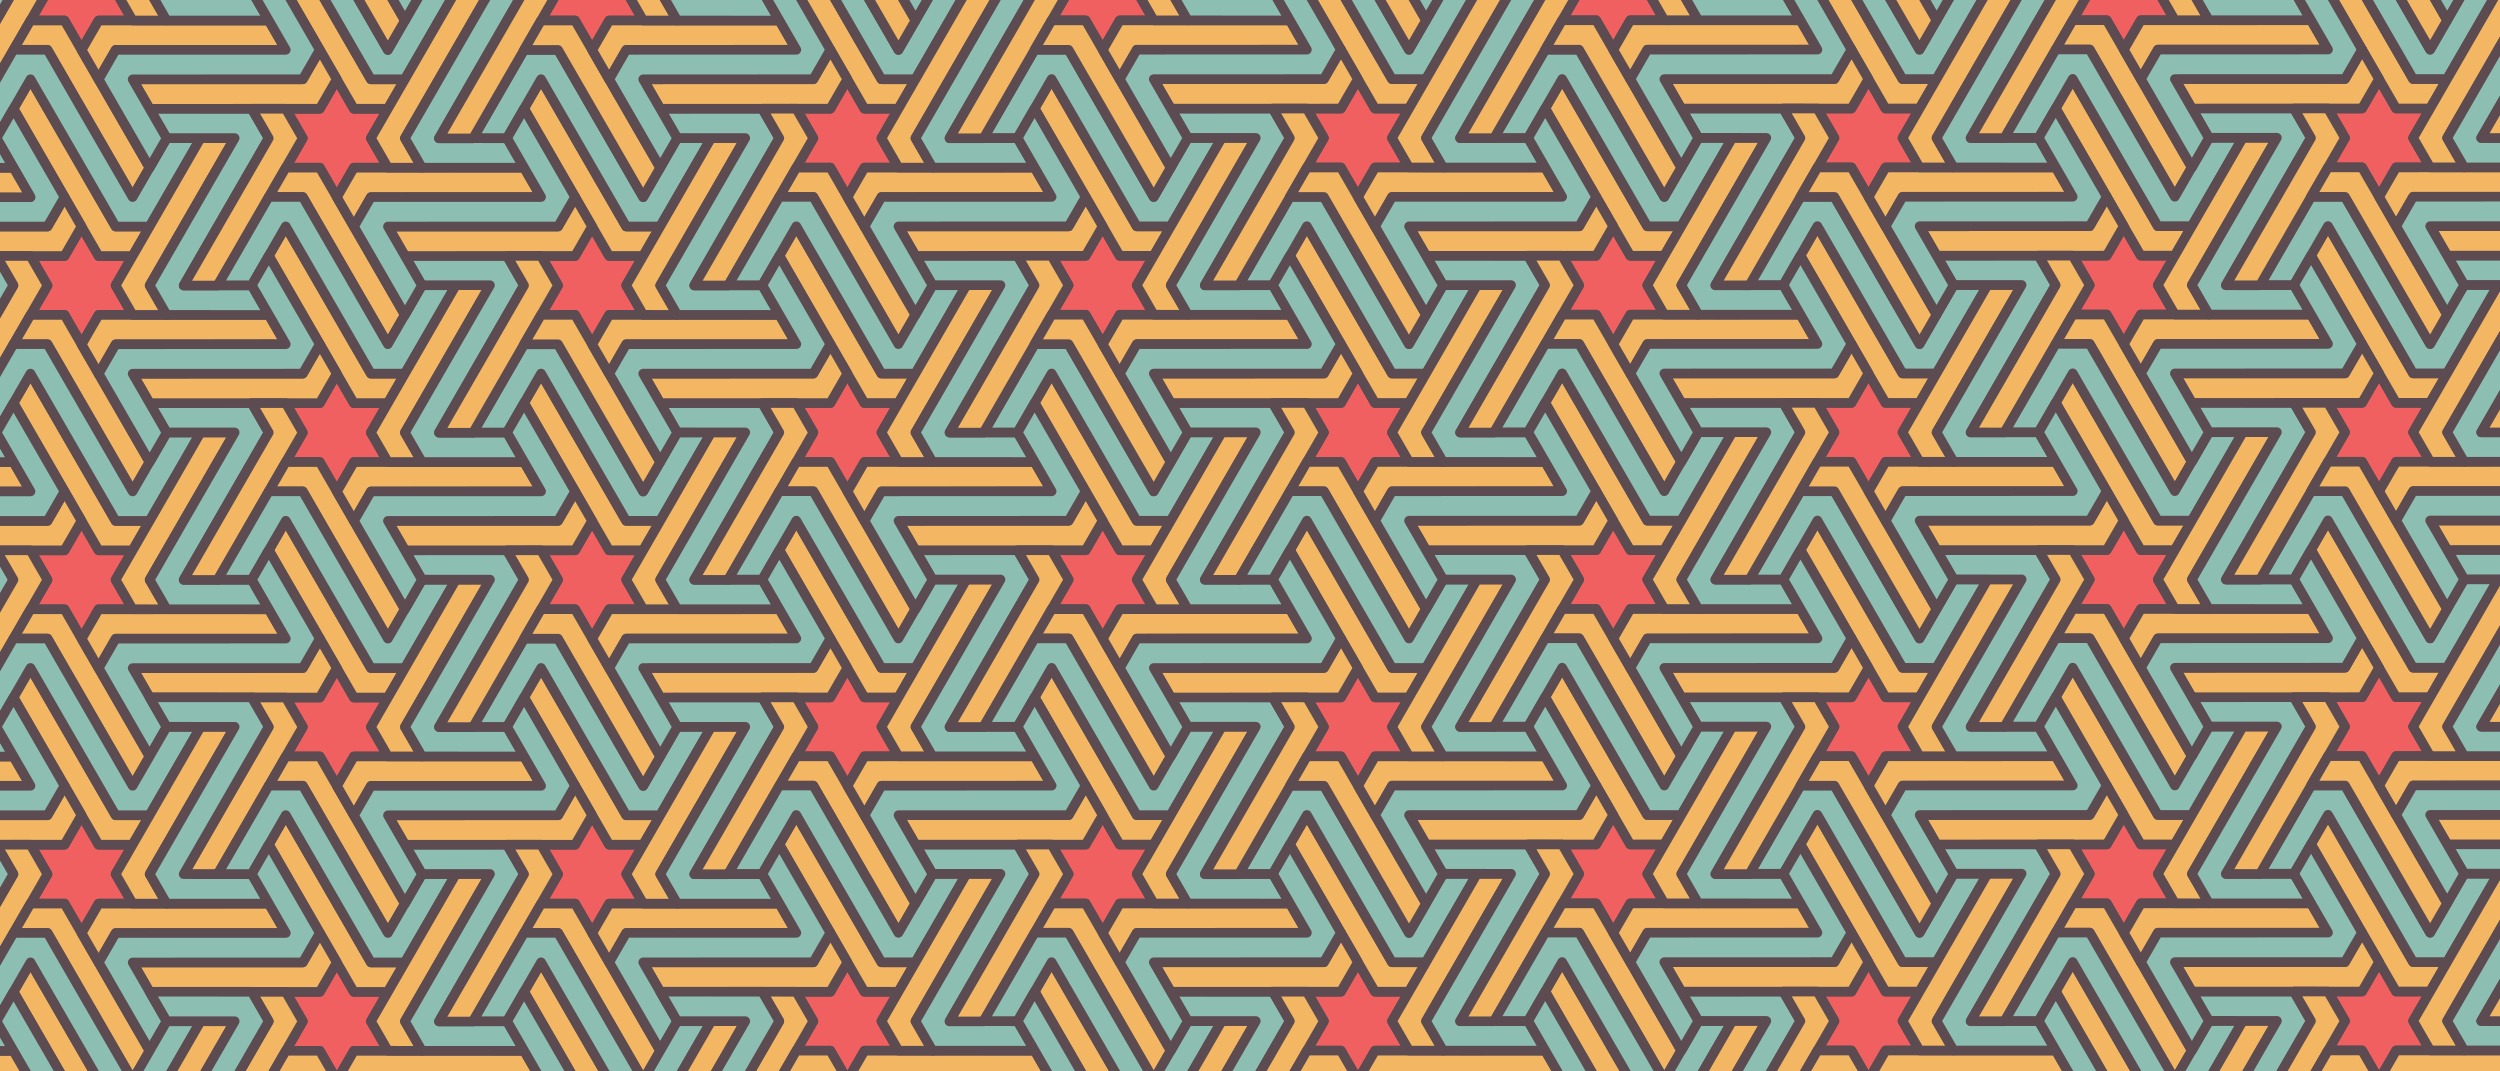 <?xml version="1.0" encoding="UTF-8" standalone="no"?>
<!-- Created with Inkscape (http://www.inkscape.org/) -->

<svg
   xmlns:dc="http://purl.org/dc/elements/1.1/"
   xmlns:cc="http://creativecommons.org/ns#"
   xmlns:rdf="http://www.w3.org/1999/02/22-rdf-syntax-ns#"
   xmlns:svg="http://www.w3.org/2000/svg"
   xmlns="http://www.w3.org/2000/svg"
   xmlns:xlink="http://www.w3.org/1999/xlink"
   xmlns:sodipodi="http://sodipodi.sourceforge.net/DTD/sodipodi-0.dtd"
   xmlns:inkscape="http://www.inkscape.org/namespaces/inkscape"
   width="1400"
   height="600"
   viewBox="0 0 370.417 158.75"
   version="1.1"
   id="svg1665"
   inkscape:version="0.92.2 5c3e80d, 2017-08-06"
   sodipodi:docname="p3.svg">
  <defs
     id="defs1659" />
  <sodipodi:namedview
     id="base"
     pagecolor="#ffffff"
     bordercolor="#666666"
     borderopacity="1.0"
     inkscape:pageopacity="0.0"
     inkscape:pageshadow="2"
     inkscape:zoom="0.98994949"
     inkscape:cx="-177.84064"
     inkscape:cy="506.22985"
     inkscape:document-units="mm"
     inkscape:current-layer="g1884"
     showgrid="false"
     showguides="true"
     inkscape:guide-bbox="true"
     inkscape:snap-bbox="false"
     inkscape:bbox-paths="false"
     inkscape:bbox-nodes="false"
     inkscape:object-paths="false"
     inkscape:snap-intersection-paths="false"
     inkscape:snap-midpoints="false"
     inkscape:snap-smooth-nodes="false"
     inkscape:snap-center="false"
     inkscape:snap-object-midpoints="false"
     inkscape:object-nodes="true"
     inkscape:snap-others="false"
     inkscape:window-width="1920"
     inkscape:window-height="1036"
     inkscape:window-x="0"
     inkscape:window-y="20"
     inkscape:window-maximized="0"
     fit-margin-top="0"
     fit-margin-left="0"
     fit-margin-right="0"
     fit-margin-bottom="0"
     units="px" />
  <g
     inkscape:label="Layer 1"
     inkscape:groupmode="layer"
     id="layer1"
     transform="translate(-7.565,-26.756)">
    <g
       id="g1759"
       transform="translate(-35.53,-62.366)">
      <rect
         y="9.488"
         x="-66.468"
         height="10.016"
         width="10.016"
         id="rect21432"
         style="fill:#5c4b51;fill-opacity:1;stroke:none;stroke-width:1.058;stroke-linecap:round;stroke-linejoin:round;stroke-miterlimit:4;stroke-dasharray:none;stroke-dashoffset:0;stroke-opacity:1;paint-order:normal" />
      <rect
         style="fill:#8cbeb2;fill-opacity:1;stroke:none;stroke-width:1.058;stroke-linecap:round;stroke-linejoin:round;stroke-miterlimit:4;stroke-dasharray:none;stroke-dashoffset:0;stroke-opacity:1;paint-order:normal"
         id="rect21434"
         width="10.016"
         height="10.016"
         x="-56.451"
         y="9.488" />
      <rect
         y="9.488"
         x="-46.435"
         height="10.016"
         width="10.016"
         id="rect21436"
         style="fill:#f2ebbf;fill-opacity:1;stroke:none;stroke-width:1.058;stroke-linecap:round;stroke-linejoin:round;stroke-miterlimit:4;stroke-dasharray:none;stroke-dashoffset:0;stroke-opacity:1;paint-order:normal" />
      <rect
         style="fill:#f3b562;fill-opacity:1;stroke:none;stroke-width:1.058;stroke-linecap:round;stroke-linejoin:round;stroke-miterlimit:4;stroke-dasharray:none;stroke-dashoffset:0;stroke-opacity:1;paint-order:normal"
         id="rect21438"
         width="10.016"
         height="10.016"
         x="-36.419"
         y="9.488" />
      <rect
         y="9.488"
         x="-26.402"
         height="10.016"
         width="10.016"
         id="rect21440"
         style="fill:#f06060;fill-opacity:1;stroke:none;stroke-width:1.058;stroke-linecap:round;stroke-linejoin:round;stroke-miterlimit:4;stroke-dasharray:none;stroke-dashoffset:0;stroke-opacity:1;paint-order:normal" />
    </g>
    <g
       id="g1771"
       transform="translate(44.918,-63.702)">
      <rect
         style="fill:#652d34;fill-opacity:1;stroke:none;stroke-width:1.058;stroke-linecap:round;stroke-linejoin:round;stroke-miterlimit:4;stroke-dasharray:none;stroke-dashoffset:0;stroke-opacity:1;paint-order:normal"
         id="rect1761"
         width="10.016"
         height="10.016"
         x="-66.468"
         y="9.488" />
      <rect
         y="9.488"
         x="-56.451"
         height="10.016"
         width="10.016"
         id="rect1763"
         style="fill:#929261;fill-opacity:1;stroke:none;stroke-width:1.058;stroke-linecap:round;stroke-linejoin:round;stroke-miterlimit:4;stroke-dasharray:none;stroke-dashoffset:0;stroke-opacity:1;paint-order:normal" />
      <rect
         style="fill:#fd8814;fill-opacity:1;stroke:none;stroke-width:1.058;stroke-linecap:round;stroke-linejoin:round;stroke-miterlimit:4;stroke-dasharray:none;stroke-dashoffset:0;stroke-opacity:1;paint-order:normal"
         id="rect1765"
         width="10.016"
         height="10.016"
         x="-46.435"
         y="9.488" />
      <rect
         y="9.488"
         x="-36.419"
         height="10.016"
         width="10.016"
         id="rect1767"
         style="fill:#ff661d;fill-opacity:1;stroke:none;stroke-width:1.058;stroke-linecap:round;stroke-linejoin:round;stroke-miterlimit:4;stroke-dasharray:none;stroke-dashoffset:0;stroke-opacity:1;paint-order:normal" />
      <rect
         style="fill:#d2442c;fill-opacity:1;stroke:none;stroke-width:1.058;stroke-linecap:round;stroke-linejoin:round;stroke-miterlimit:4;stroke-dasharray:none;stroke-dashoffset:0;stroke-opacity:1;paint-order:normal"
         id="rect1769"
         width="10.016"
         height="10.016"
         x="-26.402"
         y="9.488" />
    </g>
    <g
       id="g1799"
       style="stroke:#000000;stroke-width:3.373;stroke-miterlimit:4;stroke-dasharray:none"
       transform="matrix(0.579,0,0,0.579,-132.634,-25.873)">
      <path
         inkscape:connector-curvature="0"
         id="path1773"
         d="m -79.058,124.643 4.355,7.538 h 8.71 l -4.355,7.538 4.355,7.538 h -8.71 l -4.355,7.538 -4.355,-7.538 h -8.71 l 4.355,-7.538 -4.355,-7.538 h 8.71 z"
         style="fill:#f06060;fill-opacity:1;fill-rule:evenodd;stroke:#5c4b51;stroke-width:3.373;stroke-linecap:round;stroke-linejoin:round;stroke-miterlimit:4;stroke-dasharray:none;stroke-opacity:1;paint-order:normal" />
      <path
         inkscape:connector-curvature="0"
         id="path1775"
         d="m -65.993,132.181 4.355,-7.538 h -8.709 l -21.776,-37.692 -4.355,7.538 17.42,30.154 4.355,7.538 z"
         style="fill:#f3b662;fill-opacity:1;fill-rule:evenodd;stroke:#5c4b51;stroke-width:3.373;stroke-linecap:round;stroke-linejoin:round;stroke-miterlimit:4;stroke-dasharray:none;stroke-opacity:1;paint-order:normal" />
      <path
         inkscape:connector-curvature="0"
         id="path1777"
         d="m -48.574,102.028 -13.064,22.615 h -8.71 l -21.775,-37.692 -8.71,15.077 h -8.71 l 13.064,-22.615 h 8.71 l 21.776,37.692 8.71,-15.077 z"
         style="fill:#8cbeb2;fill-opacity:1;fill-rule:evenodd;stroke:#5c4b51;stroke-width:3.373;stroke-linecap:round;stroke-linejoin:round;stroke-miterlimit:4;stroke-dasharray:none;stroke-opacity:1;paint-order:normal" />
      <path
         style="fill:#f3b662;fill-opacity:1;fill-rule:evenodd;stroke:#5c4b51;stroke-width:3.373;stroke-linecap:round;stroke-linejoin:round;stroke-miterlimit:4;stroke-dasharray:none;stroke-opacity:1;paint-order:normal"
         d="m -79.062,124.641 -4.351,-7.541 -4.355,7.543 -43.53,0.012 4.351,7.541 34.824,-0.009 8.706,-0.002 z"
         id="path1779"
         inkscape:connector-curvature="0" />
      <path
         style="fill:#8cbeb2;fill-opacity:1;fill-rule:evenodd;stroke:#5c4b51;stroke-width:3.373;stroke-linecap:round;stroke-linejoin:round;stroke-miterlimit:4;stroke-dasharray:none;stroke-opacity:1;paint-order:normal"
         d="m -96.466,94.478 13.053,22.622 -4.355,7.543 -43.53,0.012 8.702,15.081 -4.355,7.543 -13.053,-22.622 4.355,-7.543 43.53,-0.012 -8.702,-15.081 z"
         id="path1781"
         inkscape:connector-curvature="0" />
      <path
         inkscape:connector-curvature="0"
         id="path1783"
         d="m -92.13,132.182 -8.706,-0.002 4.355,7.543 -21.755,37.704 8.706,0.002 17.404,-30.163 4.351,-7.541 z"
         style="fill:#f3b662;fill-opacity:1;fill-rule:evenodd;stroke:#5c4b51;stroke-width:3.373;stroke-linecap:round;stroke-linejoin:round;stroke-miterlimit:4;stroke-dasharray:none;stroke-opacity:1;paint-order:normal" />
      <path
         inkscape:connector-curvature="0"
         id="path1785"
         d="m -126.954,132.173 26.118,0.006 4.355,7.543 -21.755,37.704 17.412,0.004 4.355,7.543 -26.118,-0.006 -4.355,-7.543 21.755,-37.704 -17.412,-0.004 z"
         style="fill:#8cbeb2;fill-opacity:1;fill-rule:evenodd;stroke:#5c4b51;stroke-width:3.373;stroke-linecap:round;stroke-linejoin:round;stroke-miterlimit:4;stroke-dasharray:none;stroke-opacity:1;paint-order:normal" />
      <path
         style="fill:#f3b662;fill-opacity:1;fill-rule:evenodd;stroke:#5c4b51;stroke-width:3.373;stroke-linecap:round;stroke-linejoin:round;stroke-miterlimit:4;stroke-dasharray:none;stroke-opacity:1;paint-order:normal"
         d="m -92.122,147.258 -4.355,7.538 h 8.709 l 21.776,37.692 4.355,-7.538 -17.42,-30.154 -4.355,-7.538 z"
         id="path1787"
         inkscape:connector-curvature="0" />
      <path
         style="fill:#8cbeb2;fill-opacity:1;fill-rule:evenodd;stroke:#5c4b51;stroke-width:3.373;stroke-linecap:round;stroke-linejoin:round;stroke-miterlimit:4;stroke-dasharray:none;stroke-opacity:1;paint-order:normal"
         d="m -109.542,177.412 13.064,-22.615 h 8.71 l 21.775,37.692 8.71,-15.077 h 8.71 l -13.064,22.615 h -8.71 l -21.776,-37.692 -8.71,15.077 z"
         id="path1789"
         inkscape:connector-curvature="0" />
      <path
         inkscape:connector-curvature="0"
         id="path1791"
         d="m -79.034,154.811 4.351,7.541 4.355,-7.543 43.53,-0.012 -4.351,-7.541 -34.824,0.009 -8.706,0.002 z"
         style="fill:#f3b662;fill-opacity:1;fill-rule:evenodd;stroke:#5c4b51;stroke-width:3.373;stroke-linecap:round;stroke-linejoin:round;stroke-miterlimit:4;stroke-dasharray:none;stroke-opacity:1;paint-order:normal" />
      <path
         inkscape:connector-curvature="0"
         id="path1793"
         d="m -61.629,184.973 -13.053,-22.622 4.355,-7.543 43.53,-0.012 -8.702,-15.081 4.355,-7.543 13.053,22.622 -4.355,7.543 -43.53,0.012 8.702,15.081 z"
         style="fill:#8cbeb2;fill-opacity:1;fill-rule:evenodd;stroke:#5c4b51;stroke-width:3.373;stroke-linecap:round;stroke-linejoin:round;stroke-miterlimit:4;stroke-dasharray:none;stroke-opacity:1;paint-order:normal" />
      <path
         style="fill:#f3b662;fill-opacity:1;fill-rule:evenodd;stroke:#5c4b51;stroke-width:3.373;stroke-linecap:round;stroke-linejoin:round;stroke-miterlimit:4;stroke-dasharray:none;stroke-opacity:1;paint-order:normal"
         d="m -65.981,147.256 8.706,0.002 -4.355,-7.543 21.755,-37.704 -8.706,-0.002 -17.404,30.163 -4.351,7.541 z"
         id="path1795"
         inkscape:connector-curvature="0" />
      <path
         style="fill:#8cbeb2;fill-opacity:1;fill-rule:evenodd;stroke:#5c4b51;stroke-width:3.373;stroke-linecap:round;stroke-linejoin:round;stroke-miterlimit:4;stroke-dasharray:none;stroke-opacity:1;paint-order:normal"
         d="m -31.157,147.265 -26.118,-0.006 -4.355,-7.543 21.755,-37.704 -17.412,-0.004 -4.355,-7.543 26.118,0.006 4.355,7.543 -21.755,37.704 17.412,0.004 z"
         id="path1797"
         inkscape:connector-curvature="0" />
    </g>
    <use
       x="0"
       y="0"
       xlink:href="#g1884"
       id="use1912"
       transform="translate(174.839,-107.51)"
       width="100%"
       height="100%"
       style="stroke-width:1.728" />
    <use
       x="0"
       y="0"
       xlink:href="#use1912"
       id="use1914"
       transform="translate(0.005,43.623)"
       width="100%"
       height="100%"
       style="stroke-width:1.728" />
    <use
       x="0"
       y="0"
       xlink:href="#use1914"
       id="use1916"
       transform="translate(-37.827,21.805)"
       width="100%"
       height="100%"
       style="stroke-width:1.728" />
    <use
       x="0"
       y="0"
       xlink:href="#use1916"
       id="use1918"
       transform="translate(75.648,-43.621)"
       width="100%"
       height="100%"
       style="stroke-width:1.728" />
    <g
       id="g1884"
       transform="matrix(0.579,0,0,0.579,-195.43,61.012)"
       style="stroke-width:1.728">
      <path
         inkscape:connector-curvature="0"
         id="path1860"
         d="m 69.487,109.146 4.355,7.538 h 8.71 l -4.355,7.538 4.355,7.538 H 73.842 l -4.355,7.538 -4.355,-7.538 h -8.71 l 4.355,-7.538 -4.355,-7.538 h 8.71 z"
         style="fill:#f06060;fill-opacity:1;fill-rule:evenodd;stroke:#5c4b51;stroke-width:2.468;stroke-linecap:round;stroke-linejoin:round;stroke-miterlimit:4;stroke-dasharray:none;stroke-opacity:1;paint-order:normal" />
      <path
         inkscape:connector-curvature="0"
         id="path1862"
         d="m 82.552,116.684 4.355,-7.538 h -8.709 l -21.776,-37.692 -4.355,7.538 17.42,30.154 4.355,7.538 z"
         style="fill:#f3b662;fill-opacity:1;fill-rule:evenodd;stroke:#5c4b51;stroke-width:2.468;stroke-linecap:round;stroke-linejoin:round;stroke-miterlimit:4;stroke-dasharray:none;stroke-opacity:1;paint-order:normal" />
      <path
         inkscape:connector-curvature="0"
         id="path1864"
         d="M 99.971,86.531 86.907,109.146 H 78.197 L 56.421,71.454 47.712,86.531 H 39.002 L 52.066,63.915 h 8.71 l 21.776,37.692 8.71,-15.077 z"
         style="fill:#8cbeb2;fill-opacity:1;fill-rule:evenodd;stroke:#5c4b51;stroke-width:2.468;stroke-linecap:round;stroke-linejoin:round;stroke-miterlimit:4;stroke-dasharray:none;stroke-opacity:1;paint-order:normal" />
      <path
         style="fill:#f3b662;fill-opacity:1;fill-rule:evenodd;stroke:#5c4b51;stroke-width:2.468;stroke-linecap:round;stroke-linejoin:round;stroke-miterlimit:4;stroke-dasharray:none;stroke-opacity:1;paint-order:normal"
         d="m 69.483,109.144 -4.351,-7.541 -4.355,7.543 -43.53,0.012 4.351,7.541 34.824,-0.009 8.706,-0.002 z"
         id="path1866"
         inkscape:connector-curvature="0" />
      <path
         style="fill:#8cbeb2;fill-opacity:1;fill-rule:evenodd;stroke:#5c4b51;stroke-width:2.468;stroke-linecap:round;stroke-linejoin:round;stroke-miterlimit:4;stroke-dasharray:none;stroke-opacity:1;paint-order:normal"
         d="m 52.079,78.981 13.053,22.622 -4.355,7.543 -43.53,0.012 8.702,15.081 -4.355,7.543 -13.053,-22.622 4.355,-7.543 43.53,-0.012 -8.702,-15.081 z"
         id="path1868"
         inkscape:connector-curvature="0" />
      <path
         inkscape:connector-curvature="0"
         id="path1870"
         d="m 56.415,116.685 -8.706,-0.002 4.355,7.543 -21.755,37.704 8.706,0.002 17.404,-30.163 4.351,-7.541 z"
         style="fill:#f3b662;fill-opacity:1;fill-rule:evenodd;stroke:#5c4b51;stroke-width:2.468;stroke-linecap:round;stroke-linejoin:round;stroke-miterlimit:4;stroke-dasharray:none;stroke-opacity:1;paint-order:normal" />
      <path
         style="fill:#f3b662;fill-opacity:1;fill-rule:evenodd;stroke:#5c4b51;stroke-width:2.468;stroke-linecap:round;stroke-linejoin:round;stroke-miterlimit:4;stroke-dasharray:none;stroke-opacity:1;paint-order:normal"
         d="m 56.422,131.761 -4.355,7.538 h 8.709 l 21.776,37.692 4.355,-7.538 -17.42,-30.154 -4.355,-7.538 z"
         id="path1874"
         inkscape:connector-curvature="0" />
      <path
         inkscape:connector-curvature="0"
         id="path1878"
         d="m 69.511,139.314 4.351,7.541 4.355,-7.543 43.53,-0.012 -4.351,-7.541 -34.824,0.009 -8.706,0.002 z"
         style="fill:#f3b662;fill-opacity:1;fill-rule:evenodd;stroke:#5c4b51;stroke-width:2.468;stroke-linecap:round;stroke-linejoin:round;stroke-miterlimit:4;stroke-dasharray:none;stroke-opacity:1;paint-order:normal" />
      <path
         style="fill:#f3b662;fill-opacity:1;fill-rule:evenodd;stroke:#5c4b51;stroke-width:2.468;stroke-linecap:round;stroke-linejoin:round;stroke-miterlimit:4;stroke-dasharray:none;stroke-opacity:1;paint-order:normal"
         d="m 82.564,131.759 8.706,0.002 -4.355,-7.543 21.755,-37.704 -8.706,-0.002 -17.404,30.163 -4.351,7.541 z"
         id="path1880"
         inkscape:connector-curvature="0" />
      <path
         style="fill:#8cbeb2;fill-opacity:1;fill-rule:evenodd;stroke:#5c4b51;stroke-width:2.468;stroke-linecap:round;stroke-linejoin:round;stroke-miterlimit:4;stroke-dasharray:none;stroke-opacity:1;paint-order:normal"
         d="m 117.388,131.768 -26.118,-0.006 -4.355,-7.543 21.755,-37.704 -17.412,-0.004 -4.355,-7.543 26.118,0.006 4.355,7.543 -21.755,37.704 17.412,0.004 z"
         id="path1882"
         inkscape:connector-curvature="0" />
    </g>
    <use
       x="0"
       y="0"
       xlink:href="#g1884"
       id="use1964"
       transform="translate(137.017,-85.694)"
       width="100%"
       height="100%"
       style="stroke-width:1.728" />
    <use
       x="0"
       y="0"
       xlink:href="#g1884"
       id="use2148"
       transform="translate(137.015,1.545)"
       width="100%"
       height="100%"
       style="stroke-width:1.728" />
    <use
       x="0"
       y="0"
       xlink:href="#use2148"
       id="use2150"
       transform="translate(37.829,-21.819)"
       width="100%"
       height="100%"
       style="stroke-width:1.728" />
    <use
       x="0"
       y="0"
       xlink:href="#use2150"
       id="use2152"
       transform="translate(37.822,-21.815)"
       width="100%"
       height="100%"
       style="stroke-width:1.728" />
    <use
       x="0"
       y="0"
       xlink:href="#use2152"
       id="use2154"
       transform="translate(0.005,43.623)"
       width="100%"
       height="100%"
       style="stroke-width:1.728" />
    <use
       x="0"
       y="0"
       xlink:href="#use2154"
       id="use2156"
       transform="translate(-37.827,21.805)"
       width="100%"
       height="100%"
       style="stroke-width:1.728" />
    <use
       x="0"
       y="0"
       xlink:href="#use2156"
       id="use2158"
       transform="translate(37.827,21.808)"
       width="100%"
       height="100%"
       style="stroke-width:1.728" />
    <use
       x="0"
       y="0"
       xlink:href="#use2158"
       id="use2160"
       transform="translate(37.827,-21.805)"
       width="100%"
       height="100%"
       style="stroke-width:1.728" />
    <use
       x="0"
       y="0"
       xlink:href="#use2160"
       id="use2162"
       transform="translate(-0.005,-43.623)"
       width="100%"
       height="100%"
       style="stroke-width:1.728" />
    <use
       x="0"
       y="0"
       xlink:href="#use2162"
       id="use2164"
       transform="translate(-6.7322639e-4,-43.613)"
       width="100%"
       height="100%"
       style="stroke-width:1.728" />
    <use
       x="0"
       y="0"
       xlink:href="#use2164"
       id="use2166"
       transform="translate(-113.477,109.053)"
       width="100%"
       height="100%"
       style="stroke-width:1.728" />
    <use
       x="0"
       y="0"
       xlink:href="#use2158"
       id="use2168"
       transform="translate(-37.822,21.816)"
       width="100%"
       height="100%" />
    <use
       x="0"
       y="0"
       xlink:href="#use1918"
       id="use2170"
       transform="translate(-4.2273964e-4,-43.613)"
       width="100%"
       height="100%" />
    <use
       x="0"
       y="0"
       xlink:href="#use2170"
       id="use2172"
       transform="translate(37.827,21.808)"
       width="100%"
       height="100%" />
    <use
       x="0"
       y="0"
       xlink:href="#use2172"
       id="use2174"
       transform="translate(37.823,21.797)"
       width="100%"
       height="100%" />
    <use
       x="0"
       y="0"
       xlink:href="#use2174"
       id="use2176"
       transform="translate(8.43742e-4,43.613)"
       width="100%"
       height="100%" />
    <use
       x="0"
       y="0"
       xlink:href="#use2176"
       id="use2178"
       transform="translate(5.9241459e-4,43.613)"
       width="100%"
       height="100%" />
    <use
       x="0"
       y="0"
       xlink:href="#use2178"
       id="use2180"
       transform="translate(37.826,-21.805)"
       width="100%"
       height="100%" />
    <use
       x="0"
       y="0"
       xlink:href="#use2180"
       id="use2182"
       transform="translate(-37.826,65.418)"
       width="100%"
       height="100%" />
    <use
       x="0"
       y="0"
       xlink:href="#use2182"
       id="use2184"
       transform="translate(37.826,-21.805)"
       width="100%"
       height="100%" />
    <use
       x="0"
       y="0"
       xlink:href="#use2184"
       id="use2186"
       transform="translate(-75.644,43.631)"
       width="100%"
       height="100%" />
    <use
       x="0"
       y="0"
       xlink:href="#use2174"
       id="use2188"
       transform="translate(37.823,21.797)"
       width="100%"
       height="100%" />
    <use
       x="0"
       y="0"
       xlink:href="#use2188"
       id="use2190"
       transform="translate(37.827,21.807)"
       width="100%"
       height="100%" />
    <use
       x="0"
       y="0"
       xlink:href="#use2190"
       id="use2192"
       transform="translate(-37.828,-65.42)"
       width="100%"
       height="100%" />
    <use
       x="0"
       y="0"
       xlink:href="#use2192"
       id="use2194"
       transform="translate(37.823,21.797)"
       width="100%"
       height="100%" />
    <use
       x="0"
       y="0"
       xlink:href="#use2194"
       id="use2196"
       transform="translate(37.827,21.808)"
       width="100%"
       height="100%" />
    <use
       x="0"
       y="0"
       xlink:href="#use2196"
       id="use2198"
       transform="translate(-0.005,-43.623)"
       width="100%"
       height="100%" />
    <use
       x="0"
       y="0"
       xlink:href="#use2198"
       id="use2200"
       transform="translate(-37.823,-21.797)"
       width="100%"
       height="100%" />
    <use
       x="0"
       y="0"
       xlink:href="#use2200"
       id="use2202"
       transform="translate(-75.645,0.018)"
       width="100%"
       height="100%" />
    <use
       x="0"
       y="0"
       xlink:href="#use2202"
       id="use2204"
       transform="translate(37.829,196.259)"
       width="100%"
       height="100%" />
    <use
       x="0"
       y="0"
       xlink:href="#use2204"
       id="use2206"
       transform="translate(37.822,-21.816)"
       width="100%"
       height="100%" />
    <use
       x="0"
       y="0"
       xlink:href="#use2206"
       id="use2208"
       transform="translate(0.004,-43.602)"
       width="100%"
       height="100%" />
    <use
       x="0"
       y="0"
       xlink:href="#use2208"
       id="use2210"
       transform="translate(37.818,-21.826)"
       width="100%"
       height="100%" />
    <use
       x="0"
       y="0"
       xlink:href="#use2210"
       id="use2212"
       transform="translate(5.9241459e-4,43.613)"
       width="100%"
       height="100%" />
    <use
       x="0"
       y="0"
       xlink:href="#use2212"
       id="use2214"
       transform="translate(4.2273964e-4,43.613)"
       width="100%"
       height="100%" />
    <use
       x="0"
       y="0"
       xlink:href="#use2214"
       id="use2216"
       transform="translate(37.822,-21.815)"
       width="100%"
       height="100%" />
    <use
       x="0"
       y="0"
       xlink:href="#use2216"
       id="use2218"
       transform="translate(0.004,-43.603)"
       width="100%"
       height="100%" />
    <use
       x="0"
       y="0"
       xlink:href="#use2218"
       id="use2220"
       transform="translate(-0.005,-43.623)"
       width="100%"
       height="100%" />
    <use
       x="0"
       y="0"
       xlink:href="#use2220"
       id="use2222"
       transform="translate(-4.2273964e-4,-43.613)"
       width="100%"
       height="100%" />
    <use
       x="0"
       y="0"
       xlink:href="#use2222"
       id="use2224"
       transform="translate(37.822,-21.815)"
       width="100%"
       height="100%" />
    <use
       x="0"
       y="0"
       xlink:href="#use2224"
       id="use2226"
       transform="translate(8.43742e-4,43.613)"
       width="100%"
       height="100%" />
    <use
       x="0"
       y="0"
       xlink:href="#use2226"
       id="use2228"
       transform="translate(0.005,43.623)"
       width="100%"
       height="100%" />
    <use
       x="0"
       y="0"
       xlink:href="#use2228"
       id="use2230"
       transform="translate(5.9241459e-4,43.613)"
       width="100%"
       height="100%" />
    <use
       x="0"
       y="0"
       xlink:href="#use2230"
       id="use2232"
       transform="translate(5.9241459e-4,43.613)"
       width="100%"
       height="100%" />
    <use
       x="0"
       y="0"
       xlink:href="#use2232"
       id="use2234"
       transform="translate(37.822,-21.816)"
       width="100%"
       height="100%" />
    <use
       x="0"
       y="0"
       xlink:href="#use2234"
       id="use2236"
       transform="translate(-5.9250308e-4,-43.613)"
       width="100%"
       height="100%" />
    <use
       x="0"
       y="0"
       xlink:href="#use2236"
       id="use2238"
       transform="translate(-6.7696252e-4,-43.613)"
       width="100%"
       height="100%" />
    <use
       x="0"
       y="0"
       xlink:href="#use2238"
       id="use2240"
       transform="translate(-3.3854754e-4,-43.613)"
       width="100%"
       height="100%" />
    <use
       x="0"
       y="0"
       xlink:href="#use2240"
       id="use2242"
       transform="translate(-75.654,-43.615)"
       width="100%"
       height="100%" />
    <use
       x="0"
       y="0"
       xlink:href="#use2242"
       id="use2244"
       transform="translate(75.654,0.002)"
       width="100%"
       height="100%" />
    <use
       x="0"
       y="0"
       xlink:href="#use2244"
       id="use2246"
       transform="translate(37.823,21.797)"
       width="100%"
       height="100%" />
    <use
       x="0"
       y="0"
       xlink:href="#use2246"
       id="use2248"
       inkscape:transform-center-x="2.4568262"
       inkscape:transform-center-y="-37.608631"
       width="100%"
       height="100%"
       transform="translate(2.5391112e-4,43.613)" />
    <use
       x="0"
       y="0"
       xlink:href="#use2248"
       inkscape:transform-center-x="2.4568262"
       inkscape:transform-center-y="-37.608631"
       id="use2250"
       transform="translate(5.9241459e-4,43.613)"
       width="100%"
       height="100%" />
    <use
       x="0"
       y="0"
       xlink:href="#use2250"
       inkscape:transform-center-x="2.4568262"
       inkscape:transform-center-y="-37.608631"
       id="use2252"
       transform="translate(4.2273964e-4,43.613)"
       width="100%"
       height="100%" />
  </g>
</svg>

